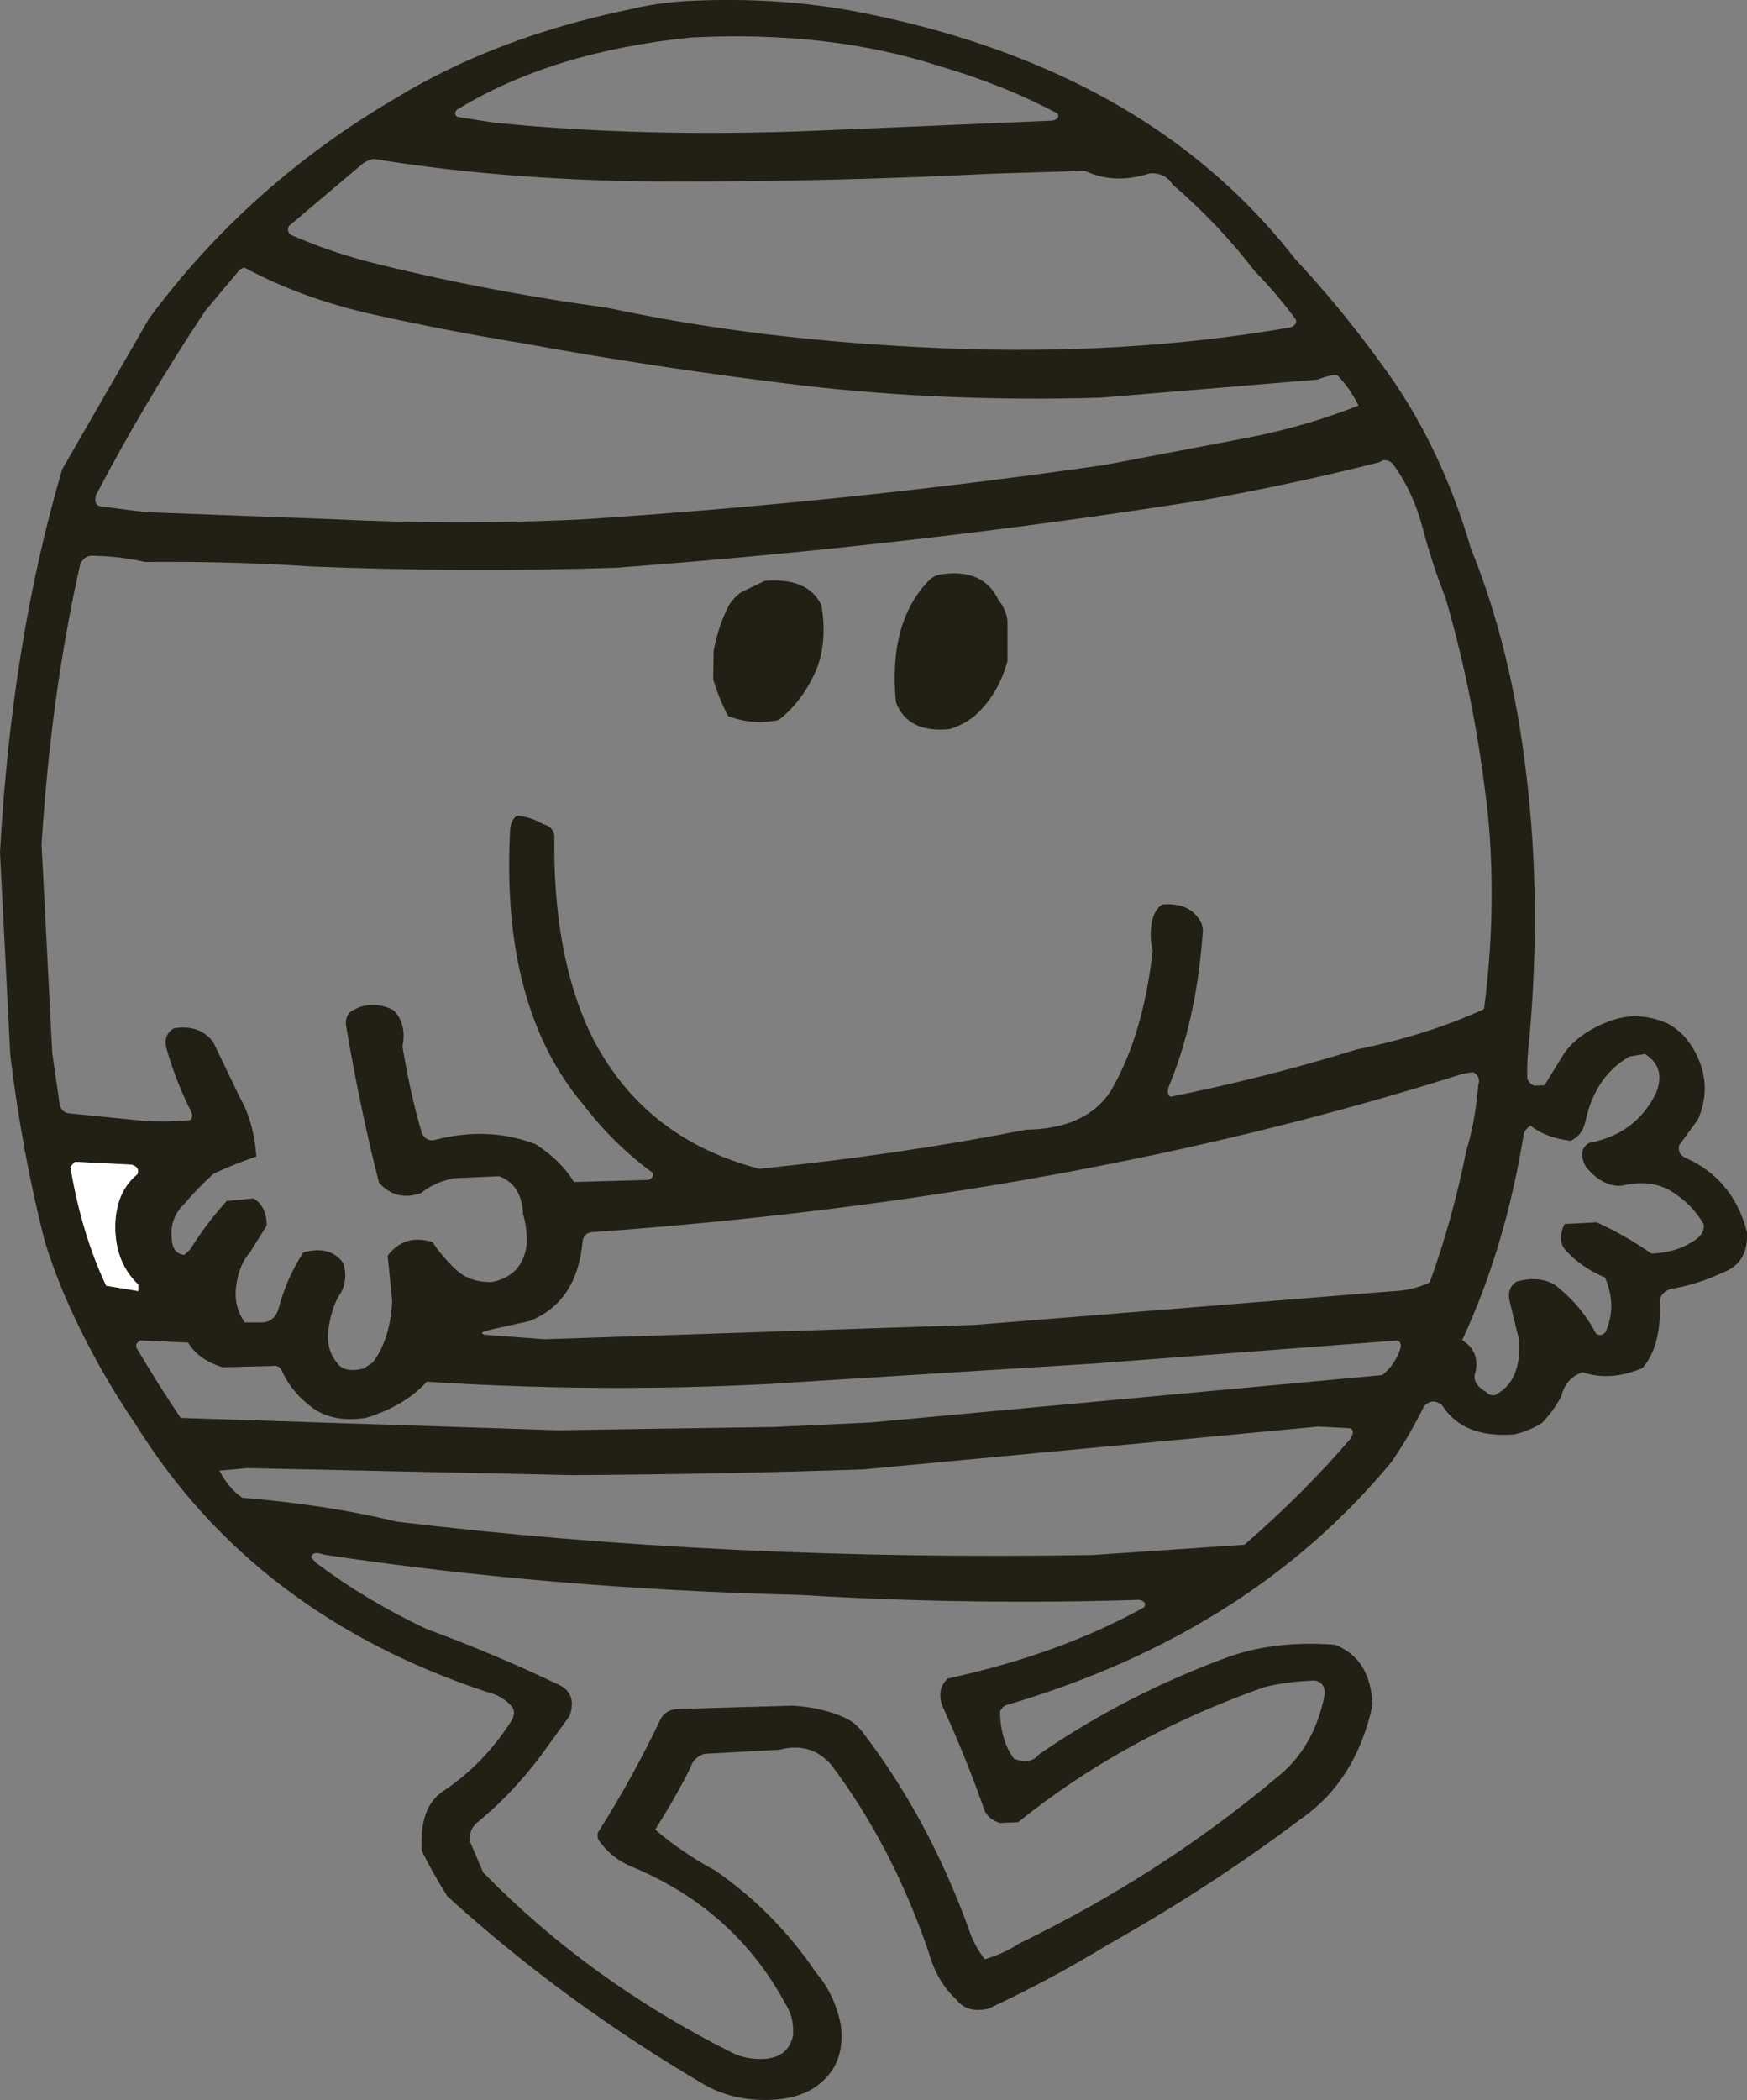 <?xml version="1.0" encoding="UTF-8" standalone="no"?>
<svg xmlns:xlink="http://www.w3.org/1999/xlink" height="255.05px" width="212.25px" xmlns="http://www.w3.org/2000/svg">
  <rect width="100%" height="100%" fill="#808080" stroke="none"/>
  <g transform="matrix(1.0, 0.0, 0.0, 1.0, 0.0, 0.0)">
    <path d="M162.45 45.55 Q161.65 45.5 160.05 46.1 L133.75 48.3 Q114.8 48.85 97.35 46.8 79.95 44.7 63.85 41.75 54.4 40.2 45.6 38.25 36.75 36.3 29.7 32.5 29.3 32.55 29.0 32.9 L24.9 37.8 Q17.6 48.8 11.65 60.15 11.35 61.35 12.25 61.5 L17.7 62.2 40.25 63.05 Q55.3 63.8 70.4 63.1 103.25 60.95 134.3 56.45 L151.9 53.1 Q158.9 51.7 165.05 49.25 163.95 47.05 162.45 45.55 M185.45 94.15 Q187.3 109.55 185.8 126.2 185.5 128.55 185.55 130.95 185.7 131.55 186.4 131.85 L187.65 131.8 190.15 127.75 Q191.95 125.4 195.45 124.05 198.95 122.7 202.6 124.3 205.25 125.7 206.55 129.1 207.8 132.45 206.3 135.95 L204.0 139.1 Q203.8 140.15 204.75 140.6 210.6 143.2 212.25 149.65 212.45 153.4 209.3 154.55 206.25 156.0 202.95 156.55 201.6 157.0 201.65 158.3 201.85 163.5 199.55 166.15 195.65 167.8 192.25 166.65 190.2 167.4 189.7 169.55 188.8 171.3 187.35 172.8 185.9 173.75 184.0 174.2 177.75 174.7 175.2 170.65 174.0 169.7 173.0 170.8 171.25 174.35 169.1 177.5 151.85 198.4 122.2 207.1 121.75 207.3 121.5 207.85 121.55 211.4 123.2 213.6 125.25 214.35 126.25 213.05 136.95 205.7 149.45 201.15 155.2 199.2 162.2 199.75 166.55 201.45 166.75 207.1 164.75 216.2 158.2 220.8 147.1 229.15 134.65 236.15 127.6 240.45 120.1 243.95 117.5 244.55 116.2 242.85 113.85 240.7 112.85 237.15 108.45 224.25 101.0 214.35 98.55 211.5 94.7 212.5 L85.55 213.0 Q84.25 213.45 83.9 214.65 82.05 218.35 79.6 222.2 83.0 225.1 86.95 227.2 94.25 232.3 99.2 239.65 101.4 242.2 102.15 245.9 102.55 249.2 101.15 251.35 98.95 254.65 94.15 255.0 89.4 255.3 85.7 253.25 68.55 243.2 54.35 230.3 52.5 227.35 51.25 224.8 50.9 219.55 53.75 217.6 58.85 214.2 62.15 208.95 62.65 208.1 62.3 207.4 61.15 205.95 59.05 205.45 30.9 196.1 16.55 173.1 11.9 166.3 8.45 158.7 6.7 154.8 5.45 150.8 2.7 140.05 1.25 128.15 L0.0 103.55 Q1.4 77.9 7.55 57.0 L18.1 38.7 Q30.15 22.4 48.2 11.85 60.3 4.5 76.45 1.15 79.55 0.4 83.0 0.15 93.6 -0.45 103.2 1.25 123.15 4.95 137.85 14.0 149.3 21.1 157.4 31.5 162.95 37.45 167.75 44.1 174.95 53.75 178.7 66.6 183.65 78.75 185.45 94.15 M172.85 64.15 Q171.7 59.75 169.3 56.45 168.8 55.8 168.0 55.9 L167.55 56.15 Q157.3 58.75 146.4 60.7 112.05 66.15 74.9 68.95 56.45 69.55 37.85 68.8 28.25 68.15 17.6 68.25 14.9 67.6 11.5 67.5 10.3 67.35 9.75 68.5 6.2 84.25 5.05 102.55 L6.35 127.9 7.25 134.15 Q7.45 135.0 8.25 135.2 L16.7 136.05 Q19.5 136.35 23.05 136.05 23.5 135.8 23.25 135.05 21.4 131.45 20.2 127.25 19.85 125.65 21.1 124.9 24.2 124.35 25.9 126.55 L29.15 133.3 Q30.85 136.3 31.15 140.45 28.25 141.45 25.95 142.55 24.05 144.25 22.4 146.2 20.3 148.2 21.0 151.3 21.4 152.35 22.4 152.4 L23.1 151.75 Q25.1 148.55 27.55 145.85 L30.8 145.55 Q32.4 146.5 32.4 148.85 L30.4 152.05 Q29.05 153.55 28.7 156.15 28.35 158.7 29.75 160.6 L31.7 160.6 Q33.2 160.65 33.8 159.1 34.75 155.35 36.85 152.1 40.15 151.2 41.7 153.4 42.4 155.7 41.1 157.5 40.2 159.15 39.9 161.5 39.6 163.85 40.9 165.45 41.75 166.8 44.2 166.2 L45.3 165.45 Q47.4 162.7 47.65 158.0 L47.1 152.5 Q49.15 149.8 52.55 150.85 53.7 152.6 55.35 154.15 57.0 155.75 59.75 155.7 63.55 154.95 64.0 151.05 64.05 149.15 63.55 147.45 63.4 143.9 60.65 142.85 L55.15 143.1 Q52.7 143.6 51.15 144.9 48.15 145.95 46.05 143.65 43.8 134.85 42.1 124.9 41.8 123.65 42.55 122.9 45.0 121.3 47.75 122.65 49.45 124.25 48.9 127.1 49.85 132.9 51.25 137.6 51.75 138.65 52.8 138.45 59.3 136.75 65.05 138.95 68.05 140.85 69.75 143.55 L78.75 143.3 Q79.55 143.0 79.25 142.4 74.55 138.95 70.95 134.25 60.95 122.5 61.95 101.3 61.95 99.55 62.85 99.05 64.6 99.25 66.0 100.1 67.15 100.35 67.35 101.45 67.15 115.7 71.65 125.35 77.9 138.2 92.25 141.95 109.45 140.2 124.65 137.2 131.95 137.1 134.95 132.5 138.9 125.75 140.05 115.4 139.65 114.0 139.9 112.25 140.15 110.55 141.2 109.85 144.75 109.55 146.0 112.2 L146.15 112.9 Q145.45 123.35 142.25 131.35 141.55 132.8 142.2 133.2 153.9 130.85 164.85 127.45 173.45 125.7 180.3 122.55 181.85 110.6 180.8 99.2 179.25 84.95 175.6 72.55 174.0 68.5 172.85 64.15 M178.95 130.2 L177.6 130.45 Q130.05 145.5 71.85 149.65 70.95 149.8 70.8 150.65 70.15 158.15 64.3 160.45 L59.75 161.45 58.85 161.7 Q58.25 161.9 58.9 162.1 L66.15 162.65 118.5 160.9 168.75 156.85 Q171.65 156.75 173.7 155.75 176.45 148.2 178.15 139.75 179.25 136.15 179.6 131.75 179.95 130.75 178.95 130.2 M192.65 136.05 Q192.3 137.9 190.8 138.55 187.7 138.15 185.95 136.7 185.1 137.3 185.1 137.9 182.85 151.6 177.65 162.75 180.0 164.25 179.15 167.05 179.05 168.2 180.55 169.05 181.05 169.6 181.7 169.4 184.9 167.7 184.55 162.7 L183.45 158.2 Q183.0 156.45 184.25 155.65 186.9 154.9 188.85 156.0 192.05 158.45 193.9 161.95 194.45 162.4 195.05 161.8 196.5 158.6 195.0 155.15 192.35 154.05 190.4 152.05 189.05 150.75 190.1 148.65 L194.0 148.45 Q197.5 150.05 200.65 152.25 203.6 152.1 205.45 150.9 207.15 150.0 207.0 148.7 205.65 146.3 203.1 144.7 200.55 143.15 197.05 144.0 195.95 144.1 194.85 143.55 193.55 142.85 192.65 141.65 191.6 139.75 193.05 138.8 198.75 137.75 201.2 132.75 202.45 129.65 199.85 128.0 L198.35 128.25 198.0 128.3 Q193.85 130.65 192.65 136.05 M169.75 162.8 L132.95 165.6 93.05 168.1 Q72.6 169.15 51.85 167.8 49.2 170.75 44.45 172.2 40.5 172.8 38.0 171.0 35.45 169.15 34.2 166.4 33.85 165.75 33.1 165.9 L27.05 166.05 Q24.1 165.15 22.85 163.05 L17.1 162.8 Q16.3 163.15 16.65 163.8 19.25 168.2 21.95 172.2 L67.75 173.7 94.1 173.3 105.85 172.75 167.95 167.0 Q169.5 165.7 170.1 163.9 170.4 163.05 169.75 162.8 M163.95 173.45 L160.2 173.25 104.95 178.45 Q87.55 179.05 69.6 179.15 L30.1 178.3 26.65 178.6 Q27.85 180.85 29.45 181.9 39.75 182.75 48.2 184.8 88.1 189.6 132.8 188.85 L151.2 187.6 Q158.55 181.2 164.1 174.7 164.7 173.65 163.95 173.45 M157.4 38.75 Q155.1 35.65 152.5 33.0 148.0 27.15 142.45 22.4 141.55 20.95 139.7 21.05 135.45 22.45 131.8 20.75 L120.45 21.1 Q101.75 22.05 82.05 22.05 62.3 22.05 45.4 19.3 44.75 19.4 44.1 19.85 L35.1 27.45 Q34.7 28.35 35.75 28.7 39.8 30.45 44.4 31.7 58.35 35.25 73.9 37.4 92.5 41.4 114.75 42.3 137.0 43.2 156.85 39.75 157.7 39.35 157.4 38.75 M128.5 13.8 Q122.05 10.35 114.05 8.0 100.7 3.7 84.0 4.55 67.1 6.25 55.55 13.3 55.0 13.85 55.6 14.2 L60.05 14.9 Q78.0 16.7 98.55 15.9 L127.85 14.65 Q128.8 14.45 128.5 13.8 M92.9 70.55 Q98.15 70.1 99.8 73.5 100.6 78.35 98.95 81.85 97.3 85.35 94.6 87.45 91.35 88.1 88.45 86.95 87.35 84.85 86.65 82.5 L86.7 79.05 Q87.3 75.85 88.65 73.35 89.25 72.5 90.0 71.95 L92.9 70.55 M114.35 69.75 Q119.45 69.0 121.3 72.85 122.25 74.05 122.4 75.35 L122.4 80.3 Q121.25 84.45 118.4 86.95 117.05 88.05 115.35 88.55 110.3 89.05 108.85 85.3 107.9 75.5 112.95 70.4 113.6 69.85 114.35 69.75 M9.1 141.1 L8.55 141.7 Q9.9 149.8 12.9 156.15 L16.8 156.8 16.8 156.0 Q14.05 153.4 14.0 149.1 14.0 144.8 16.7 142.6 17.0 141.75 16.0 141.45 L9.1 141.1 M38.4 189.8 Q44.6 194.45 51.85 197.85 60.15 200.9 67.65 204.5 70.2 205.55 69.2 208.4 L65.65 213.3 Q62.15 217.95 57.85 221.45 56.95 222.3 57.1 223.65 L58.7 227.4 Q71.6 240.6 88.95 249.3 90.65 250.15 92.85 250.05 95.8 249.85 96.35 247.2 96.5 245.1 95.5 243.5 89.25 231.8 76.5 226.6 74.4 225.65 73.1 223.95 72.45 223.3 72.65 222.55 76.85 215.95 80.3 208.7 80.95 207.6 82.4 207.55 L96.3 207.15 Q99.85 207.35 102.6 208.6 103.8 209.1 104.75 210.3 112.7 220.65 117.6 234.0 118.3 236.25 119.65 237.95 122.0 237.25 123.8 236.05 141.1 227.65 155.15 215.85 159.7 212.25 160.95 205.75 161.0 204.35 159.75 204.1 156.4 204.2 153.6 204.9 136.6 210.9 123.7 221.3 L121.5 221.4 Q119.8 220.9 119.4 219.25 117.25 213.2 114.5 207.2 113.75 205.15 115.15 203.85 128.75 200.9 139.0 195.2 139.4 194.5 138.4 194.3 117.8 194.95 97.2 193.7 66.75 192.95 39.3 188.8 38.0 188.3 37.8 189.15 L38.4 189.8" fill="#221f14" fill-rule="evenodd" stroke="none"/>
    <path d="M9.1 141.1 L16.0 141.45 Q17.0 141.75 16.7 142.6 14.0 144.8 14.0 149.1 14.05 153.4 16.8 156.0 L16.8 156.8 12.9 156.15 Q9.9 149.8 8.55 141.7 L9.1 141.1" fill="#ffffff" fill-rule="evenodd" stroke="none"/>
  </g>
</svg>
